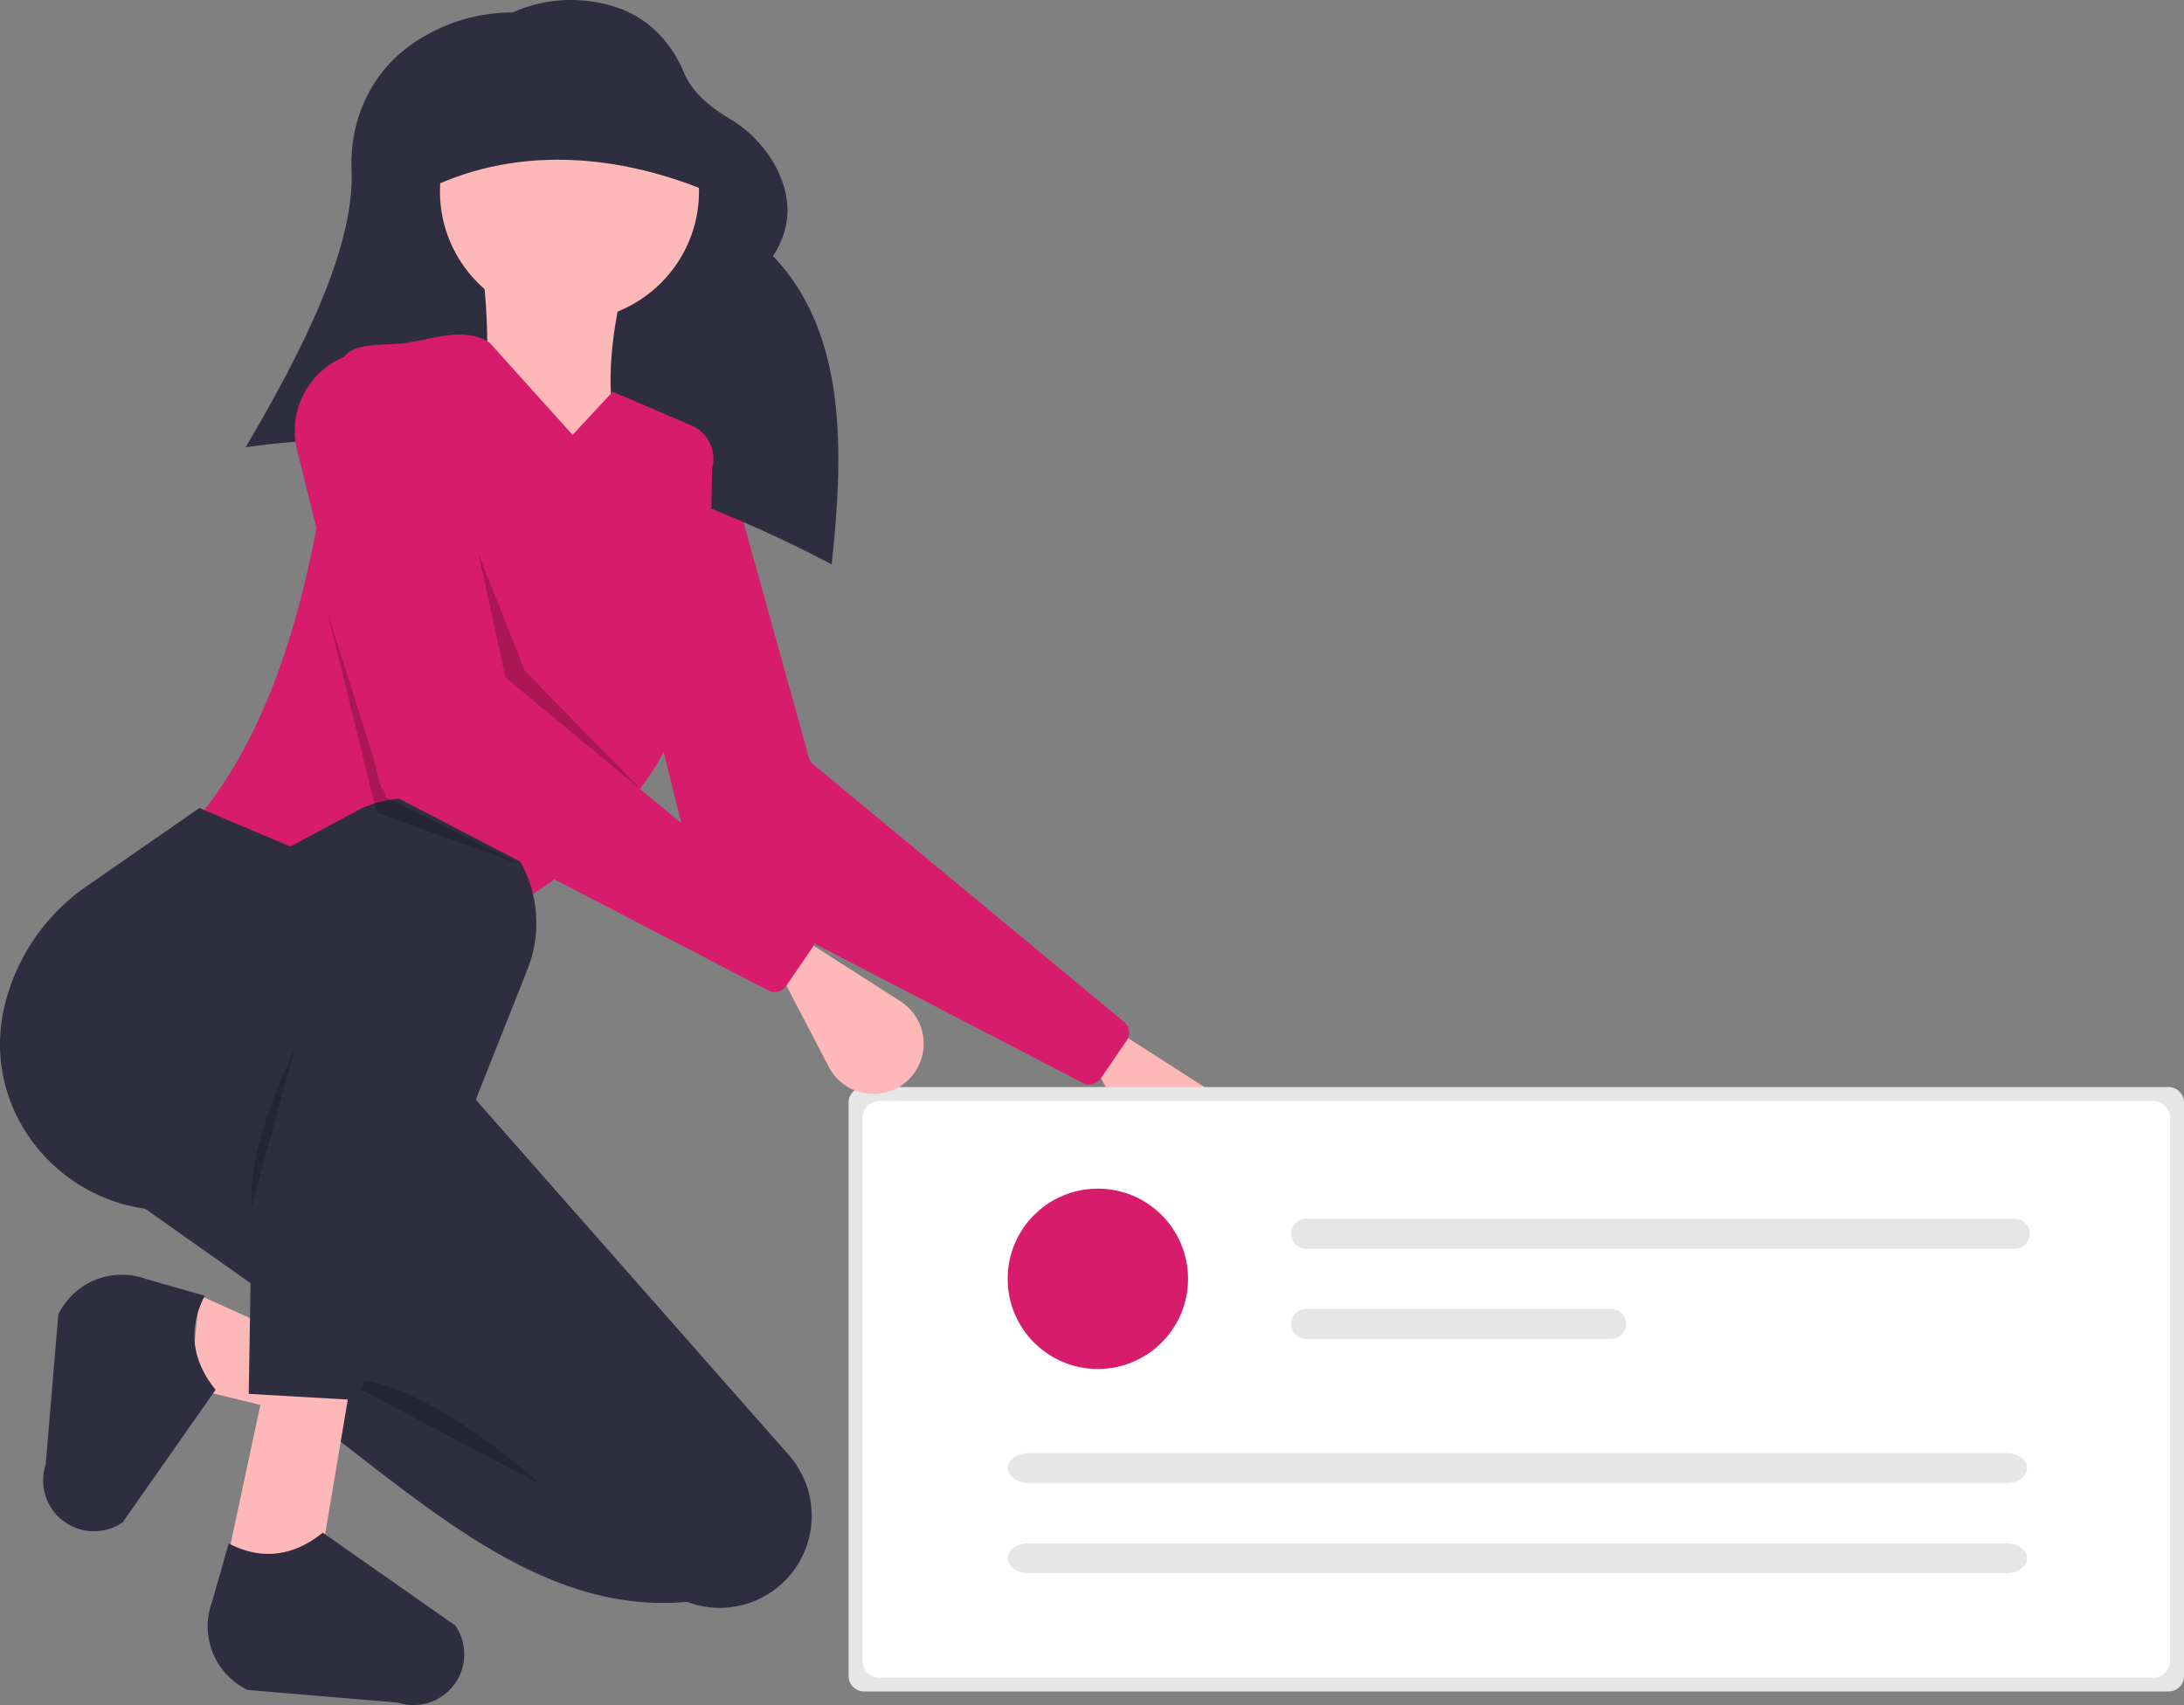 <svg id="a47b648f-7673-4c3a-92da-98a09c71f186" data-name="Layer 1" xmlns="http://www.w3.org/2000/svg" width="708.152"
    height="552.954" viewBox="0 0 708.152 552.954">
    <rect x="0" y="0" width="708.152" height="552.954" fill="#808080" stroke="none"/>
    <path
        d="M642.256,553.889l0,0a16.304,16.304,0,0,1-25.599-4.375L601.576,520.557l6-13L639.907,528.249A16.304,16.304,0,0,1,642.256,553.889Z"
        transform="translate(-245.924 -173.523)" fill="#ffb8b8" />
    <path
        d="M597.018,524.71l-123.628-64.21a4.526,4.526,0,0,1-2.307-2.927l-26.818-108.085a25.944,25.944,0,0,1,16.61-30.736l6.461-2.261a11.15,11.15,0,0,1,14.427,7.54L508.196,419.189a4.526,4.526,0,0,0,1.473,2.274l100.728,83.46a4.526,4.526,0,0,1,.848,6.041l-8.405,12.284A4.526,4.526,0,0,1,597.018,524.71Z"
        transform="translate(-245.924 -173.523)" fill="#d61c6a" />
    <polygon points="114.652 463.035 61.652 450.035 64.652 420.035 117.652 444.035 114.652 463.035" fill="#ffb8b8" />
    <path
        d="M515.576,356.557c-59.96-31.567-122.725-47.42-190-38,20.279-34.369,35.341-66.144,34.333-89.931-.658-15.543,5.868-30.63,18.369-39.889a56.841,56.841,0,0,1,33.876-11.18h0a46.55,46.55,0,0,1,34.48-1.371c9.738,3.439,17.089,11.278,21.029,20.825,2.3,5.572,7.251,10.453,14.434,14.753a40.503,40.503,0,0,1,15.628,16.327c4.731,9.416,5.057,18.894-1.144,28.466C519.799,280.949,519.864,317.6,515.576,356.557Z"
        transform="translate(-245.924 -173.523)" fill="#2f2e41" />
    <path
        d="M502.207,684.2l0,0a29.843,29.843,0,0,1-33.533,8.789c-44.095,4.077-79.829-26.959-118.098-56.432l9-24-75-53,32-20,69-26L501.676,645.37A29.843,29.843,0,0,1,502.207,684.2Z"
        transform="translate(-245.924 -173.523)" fill="#2f2e41" />
    <circle cx="184.652" cy="62.035" r="42" fill="#ffb8b8" />
    <path
        d="M450.576,326.557l-49,5c2.629-28.649,3.664-55.086,0-75h49C441.27,288.263,442.087,310.862,450.576,326.557Z"
        transform="translate(-245.924 -173.523)" fill="#ffb8b8" />
    <path
        d="M388.576,483.557l-80-43c28.852-33.447,41.053-85.662,46.731-145.228.96-10.073,8.665-9.729,18.769-10.272,10.665-.573,21.147-6.218,30.5-.5l27,30,13-14,25.545,10.948a11.756,11.756,0,0,1,6.694,13.962c-.475,48.182-6.312,90.528-31.238,112.091l-21,22Z"
        transform="translate(-245.924 -173.523)" fill="#d61c6a" />
    <path d="M420.576,654.557s-38.158-35.578-64.079-33.789" transform="translate(-245.924 -173.523)"
        opacity="0.2" />
    <polygon points="113.249 451.016 104.195 504.831 74.055 504.053 86.152 447.535 113.249 451.016" fill="#ffb8b8" />
    <path
        d="M380.474,726.47h0a16.482,16.482,0,0,1-5.652-.819l-48.639-4.088a22.895,22.895,0,0,1-11.543-28.433l5.436-19.073c10.093,5.293,20.594,4.541,30.5-3.5l43.005,30.137A16.482,16.482,0,0,1,380.474,726.47Z"
        transform="translate(-245.924 -173.523)" fill="#2f2e41" />
    <path
        d="M259.918,654.121v0a16.482,16.482,0,0,1,.819-5.652l4.088-48.639A22.895,22.895,0,0,1,293.257,588.288l19.073,5.436c-5.293,10.093-4.541,20.594,3.5,30.5l-30.137,43.005A16.482,16.482,0,0,1,259.918,654.121Z"
        transform="translate(-245.924 -173.523)" fill="#2f2e41" />
    <path
        d="M361.576,627.557l-35-2,1-61-23.798,1.373c-34.924,2.015-63.297-29-56.965-63.404q.196-1.063.43-2.13a65.875,65.875,0,0,1,27.081-39.684l36.252-25.154,29.5,12.5,23.374-12.548a40.561,40.561,0,0,1,39.682,4.543l0,0a40.561,40.561,0,0,1,13.849,47.752Z"
        transform="translate(-245.924 -173.523)" fill="#2f2e41" />
    <path d="M341.576,513.557s-16,32-14,51" transform="translate(-245.924 -173.523)" opacity="0.2" />
    <polygon points="155.152 179.535 163.913 219.737 217.152 265.535 170.152 217.535 155.152 179.535" opacity="0.2" />
    <polygon points="106.152 198.535 122.152 263.535 169.152 280.535 125.152 258.535 106.152 198.535" opacity="0.2" />
    <path d="M481.076,238.057c-30.955-14.241-65.951-18.302-97-3l4-36,68-11Z"
        transform="translate(-245.924 -173.523)" fill="#2f2e41" />
    <path
        d="M526.076,526.057a5.006,5.006,0,0,0-5,5v186a5.006,5.006,0,0,0,5,5h423a5.006,5.006,0,0,0,5-5v-186a5.006,5.006,0,0,0-5-5Z"
        transform="translate(-245.924 -173.523)" fill="#e6e6e6" />
    <path
        d="M531.076,530.557a5.507,5.507,0,0,0-5.5,5.5v176a5.507,5.507,0,0,0,5.5,5.5h413a5.507,5.507,0,0,0,5.5-5.5v-176a5.507,5.507,0,0,0-5.5-5.5Z"
        transform="translate(-245.924 -173.523)" fill="#fff" />
    <path
        d="M540.256,523.889l0,0a16.304,16.304,0,0,1-25.599-4.375L499.576,490.557l6-13L537.907,498.249A16.304,16.304,0,0,1,540.256,523.889Z"
        transform="translate(-245.924 -173.523)" fill="#ffb8b8" />
    <path
        d="M495.018,494.71,371.39,430.5a4.526,4.526,0,0,1-2.307-2.927l-26.818-108.085a25.944,25.944,0,0,1,16.61-30.736l6.461-2.261a11.15,11.15,0,0,1,14.427,7.54L406.196,389.189a4.526,4.526,0,0,0,1.473,2.274l100.728,83.46a4.526,4.526,0,0,1,.848,6.041l-8.405,12.284A4.526,4.526,0,0,1,495.018,494.71Z"
        transform="translate(-245.924 -173.523)" fill="#d61c6a" />
    <circle cx="355.972" cy="414.717" r="29.243" fill="#d61c6a" />
    <path d="M669.434,568.744a4.874,4.874,0,0,0,0,9.748h229.768a4.874,4.874,0,1,0,0-9.748Z"
        transform="translate(-245.924 -173.523)" fill="#e6e6e6" />
    <path d="M669.434,597.987a4.874,4.874,0,0,0,0,9.748H768.304a4.874,4.874,0,1,0,0-9.748Z"
        transform="translate(-245.924 -173.523)" fill="#e6e6e6" />
    <path
        d="M579.466,644.739c-3.707,0-6.724,2.187-6.724,4.874s3.017,4.874,6.724,4.874h317.009c3.707,0,6.724-2.187,6.724-4.874s-3.017-4.874-6.724-4.874Z"
        transform="translate(-245.924 -173.523)" fill="#e6e6e6" />
    <path
        d="M579.466,673.982c-3.707,0-6.724,2.187-6.724,4.874s3.017,4.874,6.724,4.874h317.009c3.707,0,6.724-2.187,6.724-4.874s-3.017-4.874-6.724-4.874Z"
        transform="translate(-245.924 -173.523)" fill="#e6e6e6" /></svg>